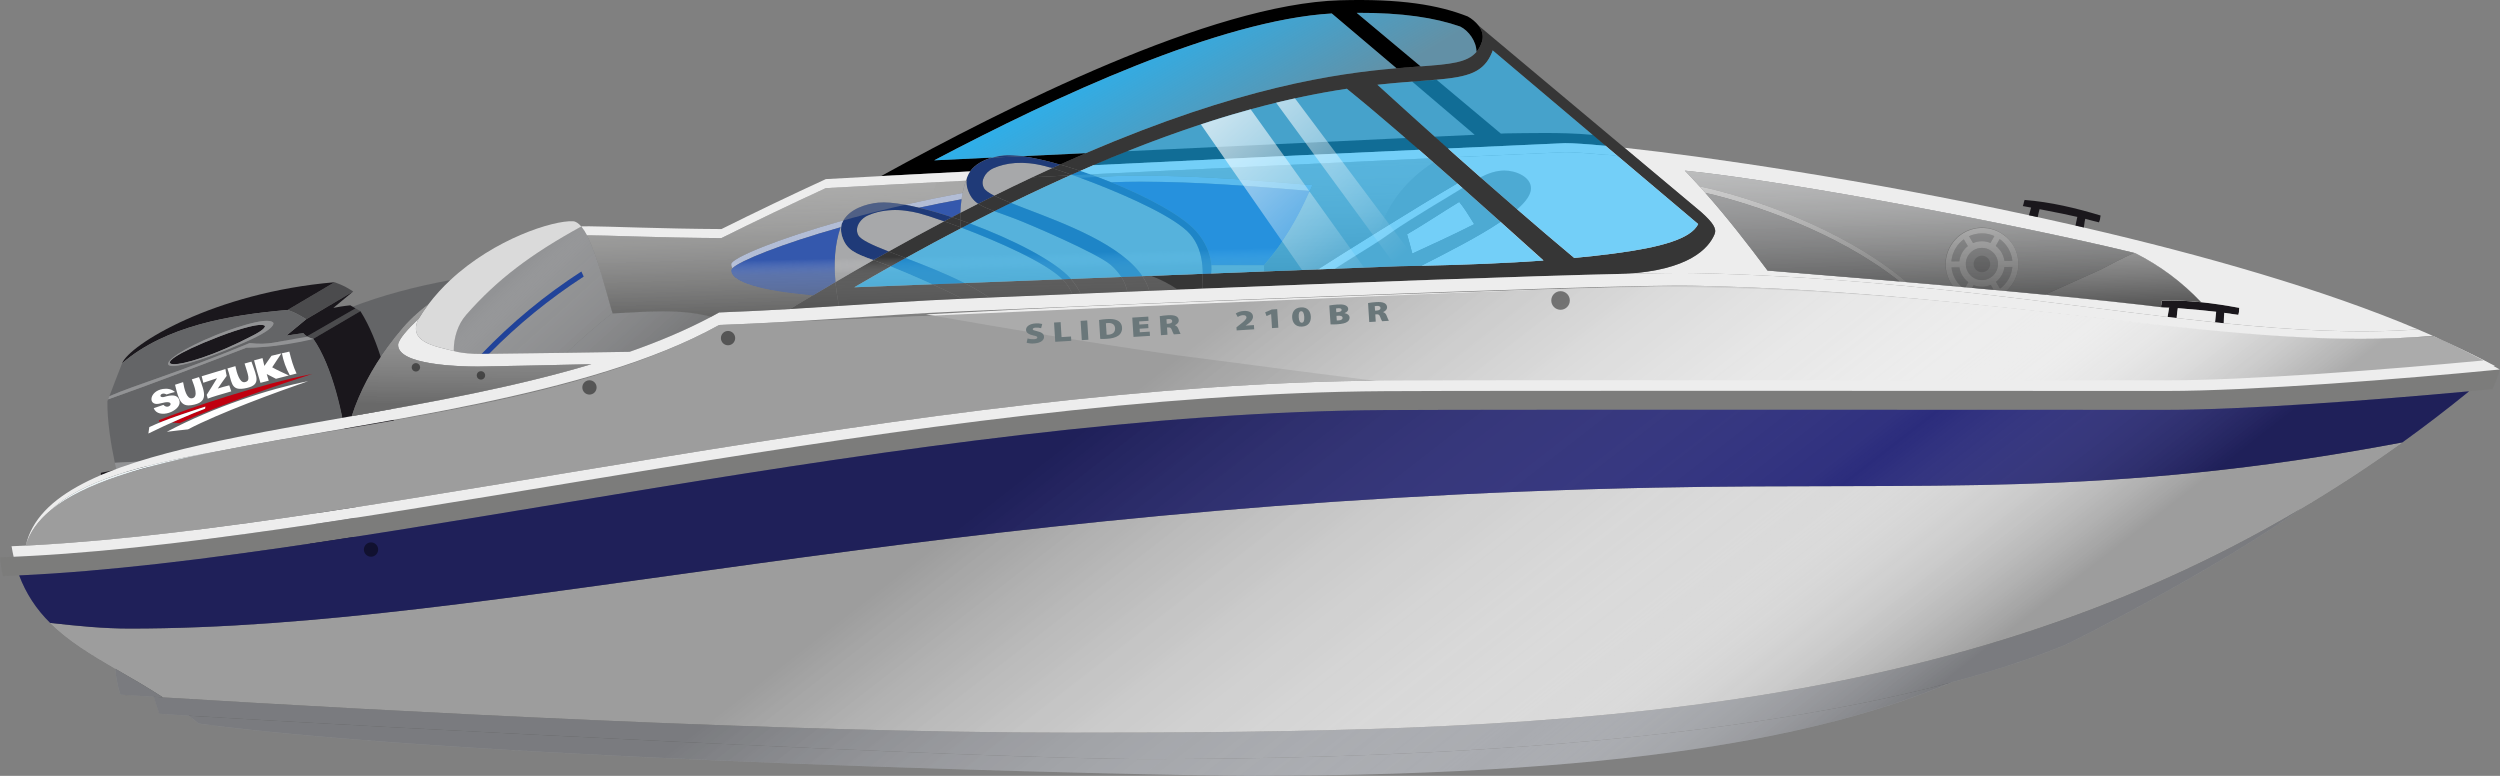 <svg width="290" height="90" viewBox="0 0 290 90" fill="none" xmlns="http://www.w3.org/2000/svg">
<rect x="0" y="0" width="290" height="90" fill="#808080" stroke="none"/>
<path d="M52.24 32.488C51.324 33.345 53.271 43.07 52.497 44.096L40.575 41.553C38.114 41.484 34.039 41.37 30.422 41.283C36.66 36.563 44.174 33.973 52.24 32.488Z" fill="#646567"/>
<path d="M41.238 35.77C40.522 36.184 36.444 38.541 35.617 39.018C35.637 39.029 35.691 39.06 35.711 39.068C35.773 39.102 35.862 39.139 35.926 39.167C36.06 39.219 36.202 39.267 36.333 39.303L41.804 36.093L41.238 35.77Z" fill="#4B4B4D"/>
<path d="M40.972 33.808C40.37 33.446 40.01 33.172 38.817 32.736C38.586 32.874 40.12 31.968 33.363 35.958C34.182 36.244 34.498 36.41 35.518 37.029L40.972 33.808Z" fill="#4B4B4D"/>
<path d="M45.699 48.843L45.851 50.594C45.802 50.008 45.753 49.426 45.699 48.843Z" fill="#1A171C"/>
<path d="M38.519 56.557C35.956 60.033 35.34 64.439 35.927 68.739L41.762 67.784L35.926 68.739C36.183 70.169 36.281 70.721 36.316 70.91V70.918V70.93L36.321 70.957V70.973V70.981V70.998L41.776 67.777C40.774 63.102 40.63 58.007 43.193 53.986C41.087 55.246 40.547 55.632 38.519 56.557ZM36.32 70.936V70.949V70.936Z" fill="#1A171C"/>
<path d="M41.804 36.094L36.341 39.3C38.41 42.194 39.91 48.481 40.245 52.063L45.7 48.843C45.33 44.881 43.952 39.469 41.808 36.097L41.804 36.094Z" fill="#1A171C"/>
<path d="M40.636 35.417C39.728 35.51 39.279 35.604 38.67 35.714L40.974 33.807L35.479 37.062L33.217 38.935L35.184 38.637C35.303 38.791 35.451 38.919 35.62 39.013L41.238 35.77L40.636 35.417Z" fill="#1A171C"/>
<path d="M35.933 39.164C35.349 38.925 36.057 39.234 36.34 39.3C36.211 39.264 36.069 39.216 35.934 39.164H35.933Z" fill="#1A171C"/>
<path d="M26.181 54.369C25.543 54.476 25.615 55.423 26.268 55.423C27.03 55.423 26.936 54.244 26.181 54.369Z" fill="#1A171C"/>
<path d="M25.287 39.089C15.052 43.069 20.352 43.627 29.381 38.895C29.704 38.729 30.769 38.169 30.737 37.811C30.212 37.226 26.021 38.799 25.287 39.089Z" fill="#1A171C"/>
<path d="M38.787 32.753L38.8 32.746L38.809 32.74C24.78 33.93 14.993 40.009 14.164 42.144C19.199 37.792 26.73 36.52 33.363 35.957L38.787 32.753Z" fill="#1A171C"/>
<path d="M11.826 56.062C11.928 56.55 12.064 57.03 12.235 57.498C14.104 57.124 15.864 56.828 17.656 56.502L17.847 56.468C18.408 56.037 19.186 55.398 18.8 54.907L11.826 56.062Z" fill="#1A171C"/>
<path d="M16.784 54.05C15.075 54.216 13.377 54.482 11.699 54.846C11.699 54.932 11.699 55.018 11.706 55.103C13.889 54.845 16.08 54.651 18.279 54.523C17.8 54.308 17.299 54.149 16.784 54.05Z" fill="#1A171C"/>
<path d="M45.699 48.843L40.244 52.063C39.884 48.211 38.561 42.469 36.354 39.322C34.112 39.86 31.29 40.313 28.574 40.334C23.986 42.109 17.209 44.686 12.546 46.325C12.517 46.398 12.489 46.471 12.461 46.54C12.423 48.757 12.863 51.536 13.323 53.686C21.593 53.247 31.963 52.66 40.243 52.06C40.339 53.171 40.333 53.105 40.545 55.562C41.385 55.065 45.952 52.368 46.002 52.34L45.699 48.843Z" fill="#646567"/>
<path d="M17.802 56.503C17.817 56.491 17.834 56.48 17.849 56.468L17.658 56.502C16.846 56.65 16.031 56.793 15.219 56.938C15.697 57.403 16.152 57.918 16.603 58.414C19.871 58.865 22.098 60.758 23.682 63.437C25.173 65.966 35.941 68.817 35.928 68.742C35.928 68.203 34.642 61.813 38.52 56.556C32.403 56.565 23.891 56.555 17.802 56.503Z" fill="#646567"/>
<path d="M28.958 39.797C31.265 40.054 31.867 39.662 35.683 39.05C35.487 38.951 35.316 38.81 35.181 38.637L33.214 38.935L35.52 37.028C34.472 36.393 34.152 36.233 33.365 35.957C26.72 36.525 19.196 37.796 14.164 42.144C13.651 43.406 13.184 44.688 12.691 45.959C15.776 44.605 20.586 43.285 28.958 39.797ZM25.072 38.864C26.109 38.444 31.105 36.541 31.725 37.468C31.774 38.233 29.068 39.408 28.362 39.718C16.906 44.7 17.365 41.987 25.072 38.864Z" fill="#646567"/>
<path d="M18.275 54.523C16.08 54.65 13.89 54.843 11.703 55.103C11.719 55.426 11.758 55.746 11.823 56.062L18.799 54.907C18.654 54.743 18.476 54.612 18.275 54.523Z" fill="#646567"/>
<path d="M19.943 49.005C21.599 48.266 23.096 47.659 23.788 47.406C23.798 47.325 23.806 47.243 23.82 47.162C22.105 47.734 20.384 48.269 18.708 48.944H18.477L18.441 48.74C21.979 47.306 30.033 44.605 36.245 43.366C33.213 44.342 25.784 46.836 20.824 49.092C20.532 49.056 20.237 49.028 19.943 49.005Z" fill="#C0000F"/>
<path d="M33.616 43.528C33.178 42.732 32.87 41.873 32.701 40.981C32.998 40.909 33.286 40.844 33.563 40.787C33.793 41.722 34.006 42.484 34.401 43.328L33.616 43.528ZM31.174 44.16C31.098 43.903 31.017 43.645 30.939 43.388C31.295 43.578 31.649 43.766 32.011 43.941C32.536 43.805 33.042 43.674 33.513 43.555C32.867 43.242 32.203 42.968 31.574 42.608C31.938 42.069 32.275 41.524 32.644 40.992C32.274 41.078 31.889 41.171 31.49 41.272C31.208 41.657 30.951 42.06 30.667 42.448C30.585 42.145 30.512 41.843 30.451 41.539C30.128 41.622 29.805 41.709 29.473 41.801C29.695 42.676 29.944 43.548 30.214 44.41C30.533 44.326 30.854 44.242 31.172 44.159L31.174 44.16ZM28.289 45.072C30.369 44.731 29.823 43.82 29.169 41.947C28.907 42.019 28.642 42.092 28.372 42.168C28.76 43.473 29.134 44.207 28.381 44.331C27.801 44.425 27.468 43.268 27.304 42.473C27 42.56 26.692 42.65 26.38 42.742C26.917 44.195 26.704 45.33 28.287 45.071L28.289 45.072ZM19.356 50.089C20.307 49.968 21.188 49.874 21.81 49.807C25.366 47.934 32.185 45.441 35.748 44.214C31.313 45.087 24.821 47.191 19.354 50.088L19.356 50.089ZM25.174 43.879C24.786 44.511 24.387 45.172 23.977 45.803L24.103 46.244C24.58 46.055 25.584 45.751 26.826 45.399C26.746 45.17 26.667 44.936 26.594 44.7C26.148 44.808 25.704 44.925 25.266 45.069C25.524 44.674 25.853 44.199 26.294 43.606C26.227 43.308 26.186 43.068 26.149 42.811C25.267 43.071 24.349 43.35 23.396 43.646C23.454 43.898 23.517 44.15 23.583 44.401C24.109 44.221 24.638 44.047 25.17 43.878L25.174 43.879ZM22.239 46.995C24.178 46.678 23.818 45.628 23.086 43.742L22.25 44.006C22.528 44.76 23.077 46.069 22.281 46.2C21.645 46.308 21.379 45.122 21.239 44.327L20.304 44.629C20.745 46.498 21.039 47.191 22.235 46.994L22.239 46.995ZM23.788 47.407C23.798 47.326 23.807 47.244 23.821 47.163C21.683 47.876 19.415 48.564 17.32 49.543C17.28 49.792 17.248 50.042 17.212 50.291C19.479 49.16 22.456 47.892 23.788 47.407ZM18.401 46.84C18.663 46.797 18.935 46.709 19.132 46.677C20.377 46.469 19.577 47.647 18.961 46.963C18.733 47.039 18.118 47.25 17.83 47.346C18.346 48.704 21.016 47.692 20.831 46.561C20.646 45.429 19.199 46.022 18.999 46.056C18.29 46.173 18.647 45.379 19.314 45.759C19.637 45.644 19.96 45.557 20.297 45.47C19.935 45.132 19.393 45.039 18.89 45.121C17.309 45.377 17.147 47.052 18.396 46.839L18.401 46.84Z" fill="white"/>
<path d="M40.244 52.064C31.953 52.664 21.576 53.249 13.324 53.69C13.382 53.962 13.443 54.229 13.504 54.496C14.519 54.315 15.673 54.153 16.784 54.05C19.55 54.634 19.287 55.367 17.849 56.468C17.834 56.48 17.818 56.491 17.803 56.503C23.897 56.555 32.415 56.561 38.52 56.557C39.202 56.246 39.877 55.911 40.547 55.566C40.325 53.009 40.316 52.901 40.244 52.064ZM26.267 55.424C25.614 55.424 25.542 54.472 26.181 54.369C26.935 54.244 27.03 55.424 26.267 55.424Z" fill="#929395"/>
<path d="M28.362 39.718C29.061 39.414 31.774 38.236 31.724 37.468C31.107 36.541 26.109 38.444 25.071 38.864C17.178 42.064 17.157 44.59 28.362 39.718ZM25.494 39.009C27.964 38.061 30.367 37.398 30.739 37.811C30.771 38.169 29.702 38.729 29.383 38.895C20.309 43.65 14.96 43.014 25.494 39.009Z" fill="#929395"/>
<path d="M28.574 40.334C31.295 40.313 34.112 39.858 36.354 39.322C36.35 39.314 36.346 39.306 36.34 39.3C36.122 39.251 35.911 39.172 35.714 39.065L35.686 39.051C31.888 39.66 31.269 40.055 28.961 39.798C20.579 43.286 15.778 44.605 12.69 45.961C12.641 46.082 12.595 46.204 12.546 46.325C17.208 44.686 23.986 42.109 28.574 40.334Z" fill="#929395"/>
<path d="M289.974 42.861C289.791 43.655 289.475 44.395 289.143 45.134C288.265 45.219 287.353 45.304 286.415 45.392C275.26 46.422 260.213 47.546 251.308 47.546C238.117 47.546 173.417 47.495 160.652 47.571C106.053 47.894 42.377 64.909 2.226 66.749C1.585 66.779 0.951 66.805 0.323 66.826C0.17 66.106 0.062 65.378 0 64.645C0.521 64.629 1.048 64.608 1.579 64.587C2.298 64.557 3.024 64.521 3.758 64.479C43.983 62.288 106.741 45.699 160.651 45.377C173.416 45.301 238.117 45.353 251.307 45.353C261.201 45.352 278.68 43.967 289.974 42.861Z" fill="#7C7C7B"/>
<path d="M21.91 83.025C20.51 82.939 19.354 82.865 18.491 82.804C18.256 82.149 18.035 81.491 17.839 80.829L18.896 80.895C44.328 82.453 91.101 84.989 124.086 84.989C178.34 84.989 225.233 83.731 267.047 58.931C256.506 66.4 240.127 74.59 239.556 74.822C235.541 76.455 231.113 77.889 226.392 79.148C197.288 86.916 156.989 88.054 133.138 88.054C113.426 88.055 41.941 84.26 21.91 83.025Z" fill="#A9ABB0"/>
<path d="M255.319 35.054C253.813 34.892 252.298 34.83 250.783 34.868C250.676 35.299 250.765 35.161 250.655 35.597L251.625 35.668C251.625 35.684 251.615 35.71 251.609 35.742C251.574 35.928 251.501 36.355 251.435 36.771L252.486 36.895C252.536 36.384 252.586 35.853 252.623 35.745C254.756 35.916 256.126 36.054 257.071 36.166C257.05 36.252 256.998 36.836 256.944 37.392C257.279 37.428 257.614 37.462 257.947 37.499C257.967 36.941 257.983 36.37 258.009 36.291C258.763 36.398 259.139 36.471 259.632 36.523C259.771 36.061 259.691 36.181 259.74 35.715C258.277 35.438 256.804 35.207 255.319 35.054Z" fill="#1A171C"/>
<path d="M255.319 35.054C253.813 34.892 252.298 34.83 250.784 34.867C250.676 35.304 250.765 35.161 250.655 35.597L251.625 35.668C251.625 35.684 251.615 35.71 251.609 35.742C247.664 35.248 242.603 34.713 237.197 34.186C240.315 32.779 243.544 31.33 243.548 31.33C243.556 31.329 243.565 31.329 243.573 31.33C244.851 30.646 246.187 29.95 247.56 29.334L247.659 29.357C250.527 30.793 253.119 32.721 255.319 35.054Z" fill="#FAFAFA"/>
<path d="M241.724 26.39L240.755 26.167C239.294 25.832 237.835 25.506 236.377 25.188L235.356 24.967C216.474 20.89 198.363 18.215 188.433 17.14L197.383 24.64C198.697 25.832 199.16 26.517 198.892 27.163C198.204 28.835 195.885 31.339 188.577 31.762C192.148 31.682 194.898 31.649 196.476 31.682C203.442 31.825 210.043 32.22 216.315 32.746C229.317 33.842 240.911 35.52 251.438 36.771C251.507 36.355 251.577 35.928 251.612 35.742C247.667 35.248 242.606 34.713 237.2 34.187C235.733 34.044 234.242 33.903 232.74 33.762L231.262 33.625C230.428 33.548 229.595 33.471 228.762 33.397L227.989 33.327L227.551 33.292L226.541 33.202C224.728 33.039 222.931 32.879 221.178 32.73L220.35 32.658L216.356 32.317C211.881 31.94 207.925 31.619 205.043 31.391C202.749 28.318 200.371 25.249 197.831 22.381C197.607 22.127 197.382 21.876 197.155 21.627C196.589 21 196.018 20.389 195.444 19.794C208.408 21.126 235.248 26.326 247.569 29.336L247.669 29.36C250.534 30.795 253.125 32.722 255.324 35.054C256.808 35.207 258.281 35.438 259.751 35.711C259.699 36.177 259.78 36.057 259.643 36.519C259.15 36.466 258.769 36.391 258.019 36.286C257.993 36.366 257.977 36.933 257.958 37.495C266.047 38.317 273.496 38.728 280.476 38.205C269.543 33.577 255.65 29.613 241.724 26.39Z" fill="#EDEDED"/>
<path d="M252.49 36.895C253.999 37.07 255.485 37.236 256.949 37.391C257.002 36.835 257.056 36.251 257.076 36.165C256.131 36.057 254.76 35.915 252.627 35.744C252.59 35.853 252.541 36.384 252.49 36.895Z" fill="#EDEDED"/>
<path d="M247.565 29.336C246.191 29.952 244.855 30.648 243.579 31.332C243.57 31.331 243.561 31.331 243.553 31.332C243.553 31.332 240.321 32.782 237.202 34.189C235.735 34.047 234.244 33.905 232.742 33.764C233.336 33.227 233.765 32.533 233.979 31.761C234.194 30.99 234.186 30.174 233.955 29.407C233.724 28.641 233.281 27.955 232.677 27.43C232.072 26.906 231.331 26.563 230.54 26.442C229.748 26.322 228.939 26.428 228.205 26.749C227.472 27.07 226.845 27.593 226.396 28.256C225.948 28.919 225.697 29.696 225.672 30.496C225.647 31.296 225.85 32.087 226.257 32.776C226.343 32.922 226.438 33.063 226.541 33.197C224.728 33.035 222.931 32.874 221.178 32.726C213.603 26.298 202.402 22.706 197.152 21.621C196.588 20.998 196.018 20.389 195.444 19.794C208.404 21.126 235.244 26.326 247.565 29.336Z" fill="#C6C7C8"/>
<path d="M234.854 23.193C234.704 23.615 234.803 23.483 234.648 23.904L235.609 24.08C235.576 24.17 235.469 24.553 235.355 24.967L236.376 25.188C236.431 24.877 236.503 24.568 236.592 24.265C238.694 24.664 240.039 24.949 240.969 25.163C240.941 25.239 240.852 25.689 240.754 26.167L241.723 26.39C241.793 25.906 241.856 25.454 241.888 25.384C242.622 25.569 242.991 25.686 243.477 25.791C243.665 25.346 243.571 25.456 243.672 25C240.803 24.134 237.894 23.435 234.854 23.193Z" fill="#1A171C"/>
<path d="M230.731 30.133C230.828 30.297 230.874 30.487 230.864 30.677C230.853 30.868 230.786 31.051 230.671 31.203C230.557 31.355 230.399 31.47 230.219 31.533C230.039 31.596 229.845 31.605 229.66 31.557C229.476 31.509 229.309 31.408 229.182 31.266C229.055 31.124 228.973 30.947 228.946 30.758C228.919 30.569 228.949 30.377 229.032 30.205C229.115 30.033 229.246 29.89 229.411 29.793C229.52 29.728 229.64 29.686 229.766 29.668C229.891 29.65 230.019 29.657 230.142 29.689C230.264 29.721 230.38 29.776 230.481 29.852C230.582 29.929 230.667 30.024 230.731 30.133Z" fill="#7B7C7E"/>
<path d="M232.518 30.97L233.437 30.961C233.389 31.459 233.236 31.942 232.989 32.377C232.742 32.813 232.405 33.191 232.002 33.487L231.535 32.696C232.075 32.271 232.427 31.652 232.518 30.97ZM232.96 28.816C232.707 28.387 232.367 28.016 231.962 27.727L231.51 28.527C232.06 28.951 232.421 29.573 232.517 30.26L233.435 30.252C233.381 29.745 233.219 29.256 232.96 28.818V28.816ZM228.952 29.014C228.633 29.201 228.378 29.479 228.218 29.812C228.058 30.145 228 30.518 228.052 30.883C228.104 31.249 228.263 31.591 228.509 31.866C228.755 32.142 229.077 32.338 229.435 32.43C229.793 32.522 230.17 32.506 230.518 32.384C230.867 32.262 231.171 32.039 231.393 31.744C231.615 31.448 231.744 31.094 231.765 30.725C231.785 30.357 231.696 29.99 231.508 29.672C231.383 29.461 231.218 29.277 231.022 29.13C230.826 28.982 230.603 28.875 230.366 28.814C230.128 28.753 229.881 28.74 229.639 28.774C229.396 28.809 229.162 28.891 228.952 29.016V29.014ZM229.071 31.11C228.974 30.946 228.928 30.757 228.939 30.566C228.949 30.376 229.016 30.193 229.131 30.04C229.245 29.888 229.403 29.773 229.583 29.71C229.763 29.647 229.958 29.639 230.142 29.686C230.327 29.734 230.493 29.835 230.621 29.978C230.748 30.12 230.83 30.297 230.856 30.485C230.883 30.674 230.853 30.867 230.77 31.039C230.687 31.211 230.555 31.354 230.391 31.451C230.171 31.581 229.909 31.618 229.661 31.555C229.414 31.491 229.201 31.332 229.071 31.113V31.11ZM228.413 27.4L228.879 28.191C229.199 28.055 229.542 27.985 229.889 27.983C230.236 27.98 230.579 28.047 230.901 28.178L231.352 27.379C230.889 27.172 230.387 27.067 229.88 27.071C229.373 27.074 228.873 27.187 228.413 27.4ZM228.944 33.082L228.767 33.397C229.601 33.469 230.434 33.545 231.267 33.625L230.931 33.056C230.296 33.324 229.581 33.333 228.94 33.082H228.944ZM227.632 31.965C227.46 31.674 227.346 31.354 227.296 31.02L226.375 31.029C226.476 31.902 226.895 32.707 227.551 33.292L227.992 33.332L228.322 32.744C228.041 32.533 227.805 32.268 227.627 31.965H227.632ZM226.894 28.739C226.595 29.218 226.414 29.761 226.366 30.323L227.284 30.313C227.324 29.969 227.432 29.636 227.602 29.333C227.771 29.03 227.998 28.764 228.271 28.549L227.804 27.76C227.439 28.025 227.129 28.357 226.889 28.739H226.894Z" fill="#A7A8AA"/>
<path d="M233.546 28.471C232.967 27.522 232.037 26.839 230.959 26.569C229.88 26.3 228.739 26.466 227.781 27.031C226.824 27.596 226.128 28.516 225.843 29.59C225.558 30.665 225.707 31.808 226.258 32.774C226.344 32.92 226.439 33.061 226.543 33.195L227.552 33.286C226.895 32.702 226.475 31.896 226.374 31.023L227.294 31.015C227.398 31.7 227.768 32.318 228.324 32.733L227.993 33.321L228.765 33.391L228.942 33.077C229.582 33.327 230.295 33.318 230.929 33.051L231.265 33.62L232.743 33.757C233.464 33.102 233.938 32.219 234.084 31.256C234.23 30.294 234.04 29.31 233.546 28.471ZM231.962 27.73C232.372 28.022 232.715 28.398 232.969 28.834C233.223 29.269 233.382 29.753 233.435 30.254L232.517 30.262C232.421 29.575 232.06 28.953 231.511 28.529L231.962 27.73ZM231.348 27.379L230.897 28.178C230.575 28.047 230.231 27.98 229.885 27.983C229.538 27.985 229.195 28.055 228.875 28.191L228.409 27.4C228.869 27.186 229.369 27.074 229.876 27.071C230.383 27.067 230.885 27.172 231.348 27.379ZM227.28 30.313L226.362 30.323C226.41 29.761 226.591 29.218 226.89 28.739C227.128 28.357 227.437 28.025 227.8 27.76L228.267 28.549C227.994 28.764 227.767 29.03 227.597 29.333C227.428 29.636 227.32 29.969 227.28 30.313ZM230.85 32.231C230.532 32.419 230.166 32.508 229.797 32.488C229.428 32.467 229.074 32.338 228.779 32.116C228.483 31.894 228.261 31.589 228.138 31.241C228.016 30.892 228 30.515 228.092 30.158C228.184 29.8 228.381 29.478 228.656 29.232C228.931 28.985 229.273 28.826 229.639 28.774C230.005 28.723 230.377 28.781 230.71 28.941C231.043 29.101 231.321 29.356 231.508 29.674C231.76 30.101 231.832 30.609 231.708 31.089C231.585 31.568 231.276 31.979 230.85 32.231ZM232.002 33.487L231.535 32.696C232.074 32.271 232.427 31.653 232.518 30.973L233.437 30.963C233.389 31.461 233.236 31.943 232.989 32.378C232.742 32.813 232.405 33.191 232.002 33.487Z" fill="#EDEDED"/>
<path d="M221.177 32.724L220.348 32.652C213.13 26.907 203.11 23.567 197.83 22.375C197.606 22.12 197.381 21.869 197.154 21.62C202.401 22.703 213.602 26.296 221.177 32.724Z" fill="#EDEDED"/>
<path d="M220.348 32.652L216.354 32.312C211.88 31.935 207.923 31.614 205.041 31.385C202.747 28.313 200.37 25.244 197.83 22.376C203.108 23.568 213.126 26.908 220.348 32.652Z" fill="#A7A8AA"/>
<path d="M226.392 79.149C213.531 84.463 192.619 90 144.775 90C135.247 90 55.242 88.258 23.055 83.944C22.676 83.627 22.294 83.321 21.911 83.025C41.941 84.26 113.427 88.055 133.138 88.055C156.989 88.055 197.289 86.916 226.392 79.149Z" fill="#A9ABB0"/>
<path d="M182.612 29.921C189.236 29.283 193.782 28.52 195.88 27.143C196.404 26.801 196.774 26.419 196.987 25.993L187.679 18.128L186.245 16.916L184.744 15.646L173.148 5.842C173.137 5.901 173.12 5.958 173.098 6.014C172.134 8.449 170.267 8.923 166.643 9.246C165.8 9.321 164.862 9.387 163.818 9.462C162.618 9.555 161.278 9.665 159.781 9.829C161.572 11.465 163.858 13.539 166.432 15.845C166.932 16.293 167.445 16.75 167.965 17.215L169.085 18.212C169.771 18.82 170.469 19.438 171.178 20.065L171.738 20.559C173.127 21.782 174.554 23.028 175.991 24.273C178.198 26.191 180.433 28.1 182.612 29.921ZM188.43 17.14L197.383 24.64C198.697 25.832 199.16 26.517 198.892 27.163C198.204 28.835 195.885 31.339 188.577 31.762C176.941 32.023 156.578 32.794 139.476 33.486L139.458 33.033C139.496 32.602 139.516 32.181 139.515 31.762L140.485 31.726L146.619 31.489L152.886 31.245L154.861 31.169L162.391 30.878C163.228 30.864 164.054 30.848 164.869 30.829C170.126 30.714 174.889 30.519 179.047 30.218C177.496 28.818 175.814 27.302 174.058 25.736C172.619 24.444 171.134 23.126 169.648 21.809L169.046 21.277C168.118 20.457 167.192 19.641 166.277 18.839C166.097 18.681 165.918 18.524 165.738 18.369C165.357 18.035 164.978 17.704 164.602 17.377C164.071 16.914 163.546 16.459 163.029 16.013C160.494 13.823 158.15 11.842 156.235 10.296C150.094 11.217 141.854 13.122 130.777 17.539C129.503 18.047 128.19 18.589 126.839 19.165C126.336 19.381 125.828 19.601 125.316 19.825C124.513 19.554 123.721 19.307 122.956 19.088C123.977 18.629 124.977 18.189 125.957 17.768C143.858 10.069 155.083 8.512 161.991 7.917C163.019 7.829 163.951 7.762 164.792 7.701C168.228 7.449 170.213 7.271 171.269 6.021C171.557 5.668 171.774 5.263 171.908 4.827C172.069 4.331 172.039 3.654 171.507 2.962L188.43 17.14Z" fill="#363636"/>
<path d="M184.744 15.646L186.245 16.916C184.09 16.71 182.488 16.605 181.551 16.605C181.551 16.605 176.193 16.843 167.966 17.221C167.445 16.756 166.932 16.299 166.432 15.851L171.065 15.636C169.018 13.89 166.432 11.686 163.822 9.474C164.866 9.394 165.803 9.328 166.647 9.258L174.099 15.498L174.603 15.474C176.03 15.454 177.475 15.429 178.924 15.429C180.864 15.419 182.816 15.466 184.744 15.646Z" fill="black"/>
<path d="M177.59 21.848C177.59 22.583 176.984 23.409 175.991 24.28C174.554 23.034 173.127 21.789 171.738 20.566C172.625 20.112 173.553 19.782 174.509 19.782C175.868 19.782 177.59 20.532 177.59 21.848Z" fill="#929395"/>
<path d="M196.987 25.993C196.772 26.424 196.404 26.801 195.881 27.144C193.783 28.517 189.236 29.283 182.612 29.921C180.434 28.1 178.195 26.191 175.991 24.28C176.985 23.409 177.59 22.583 177.59 21.848C177.59 20.532 175.866 19.783 174.51 19.783C173.553 19.783 172.625 20.112 171.739 20.566L171.179 20.071C170.47 19.445 169.772 18.827 169.085 18.218C176.676 17.87 181.549 17.653 181.551 17.653C182.477 17.653 184.056 17.755 186.174 17.956H186.19C186.691 17.96 187.19 18.017 187.679 18.126L196.987 25.993ZM164.869 30.828C170.126 30.713 174.889 30.518 179.047 30.218C177.497 28.817 175.815 27.301 174.058 25.735C171.48 27.466 167.916 29.269 164.869 30.828Z" fill="#EDEDED"/>
<path d="M171.509 2.961C172.041 3.652 172.071 4.33 171.91 4.826C171.776 5.261 171.559 5.667 171.271 6.019C171.271 4.801 170.367 3.559 169.379 3.075C166.444 2.062 162.753 1.468 157.376 1.489L164.794 7.7C163.951 7.762 163.019 7.828 161.993 7.916C159.114 5.471 156.369 3.147 154.482 1.559C141.503 2.331 122.433 11.181 108.369 18.593L115.089 18.27C114.086 18.553 113.103 19.064 112.534 19.873C109.113 20.05 105.45 20.241 102.228 20.412C116.671 12.471 140.482 0.465 155.435 0.033C162.476 -0.17 166.855 0.572 170.255 1.909C170.736 2.176 171.162 2.533 171.509 2.961Z" fill="black"/>
<path d="M170.01 24.425C170.353 24.945 170.684 25.473 171.009 26.005C168.208 27.429 165.892 28.449 163.828 29.411C163.632 28.664 163.435 27.914 163.218 27.172C165.265 25.986 167.24 24.648 169.267 23.418C169.528 23.743 169.78 24.075 170.01 24.425Z" fill="#EDEDED"/>
<path d="M169.648 21.808C171.134 23.125 172.619 24.447 174.058 25.735C171.48 27.466 167.917 29.269 164.869 30.828C164.055 30.846 163.229 30.862 162.391 30.877L154.861 31.168C155.643 30.678 156.413 30.169 157.198 29.689C163.231 26.001 158.677 28.418 168.99 22.216C169.206 22.087 169.425 21.949 169.648 21.808ZM171.009 26.01C170.686 25.479 170.353 24.951 170.011 24.43C169.78 24.08 169.528 23.748 169.267 23.423C167.24 24.654 165.271 25.988 163.218 27.177C163.434 27.919 163.632 28.669 163.828 29.417C165.893 28.449 168.208 27.429 171.009 26.005V26.01Z" fill="#929395"/>
<path d="M169.047 21.276L169.649 21.808C169.426 21.949 169.206 22.087 168.992 22.216C158.679 28.418 163.23 26.001 157.2 29.689C156.415 30.169 155.645 30.678 154.863 31.167L152.886 31.245C154.038 30.498 156.872 28.712 160.017 26.76C163.162 24.807 166.64 22.681 169.047 21.276Z" fill="#EDEDED"/>
<path d="M166.277 18.838C167.192 19.64 168.118 20.454 169.046 21.276C166.64 22.677 163.172 24.803 160.018 26.759C161.065 23.409 163.368 20.703 166.277 18.838Z" fill="#929395"/>
<path d="M163.03 16.012C163.547 16.457 164.071 16.912 164.603 17.375C154.17 17.856 140.265 18.506 126.84 19.164C128.191 18.589 129.504 18.047 130.778 17.538L163.03 16.012Z" fill="black"/>
<path d="M152.245 21.474C152.147 21.702 152.048 21.929 151.949 22.153C145.442 21.607 138.871 21.075 132.327 21.075C131.185 21.075 130.037 21.097 128.885 21.14C128.348 20.924 127.807 20.714 127.263 20.51C128.955 20.42 130.647 20.372 132.327 20.372C138.97 20.376 145.641 20.918 152.245 21.474Z" fill="#B2BDD6"/>
<path d="M151.948 22.153C150.52 25.385 148.868 28.209 146.623 30.782H140.514C140.42 29.354 139.739 27.951 138.78 26.861C137.173 25.029 133.164 22.875 128.885 21.144C130.035 21.103 131.182 21.081 132.327 21.08C138.871 21.08 145.442 21.606 151.948 22.153Z" fill="#3458AD"/>
<path d="M139.518 31.76C139.518 32.179 139.499 32.604 139.461 33.031L139.479 33.484L133.321 33.736C133.143 33.129 132.87 32.554 132.512 32.033L139.518 31.76Z" fill="#363636"/>
<path d="M133.321 33.735L130.767 33.843C130.65 33.231 130.414 32.649 130.072 32.128L132.512 32.034C132.869 32.555 133.142 33.129 133.321 33.735Z" fill="#363636"/>
<path d="M130.768 33.841L125.352 34.066C125.056 33.446 124.675 32.869 124.221 32.353L130.073 32.126C130.414 32.646 130.65 33.229 130.768 33.841Z" fill="#363636"/>
<path d="M118.923 18.101L125.958 17.769C124.978 18.189 123.977 18.629 122.957 19.089C121.341 18.624 119.833 18.284 118.578 18.119L118.923 18.101Z" fill="black"/>
<path d="M125.352 34.066L124.382 34.107C124.162 33.573 123.856 33.079 123.477 32.643C123.405 32.56 123.324 32.476 123.239 32.391L124.215 32.353C124.672 32.869 125.054 33.445 125.352 34.066Z" fill="#363636"/>
<path d="M125.317 19.825C124.983 19.968 124.646 20.116 124.307 20.27C123.411 19.946 122.632 19.689 122.036 19.505L122.287 19.394L122.956 19.091C123.722 19.306 124.514 19.553 125.317 19.825Z" fill="#363636"/>
<path d="M124.307 20.268L124.154 20.337C122.944 20.398 121.439 20.475 119.751 20.561C120.525 20.198 121.286 19.845 122.036 19.503C122.632 19.688 123.411 19.95 124.307 20.268Z" fill="#363636"/>
<path d="M112.451 32.807L123.245 32.39C123.33 32.475 123.411 32.559 123.483 32.642C123.862 33.078 124.167 33.573 124.388 34.107C120.536 34.268 117.241 34.408 114.761 34.516C113.831 33.893 112.862 33.33 111.86 32.83L112.451 32.807Z" fill="#363636"/>
<path d="M121.123 21.718C119.873 22.299 118.593 22.909 117.283 23.549C116.52 23.245 115.855 22.962 115.333 22.696C116.841 21.947 118.313 21.235 119.75 20.561C121.438 20.475 122.943 20.398 124.153 20.337C123.799 20.495 123.442 20.655 123.081 20.818C122.437 21.11 121.784 21.41 121.123 21.718Z" fill="#363636"/>
<path d="M121.749 19.415L122.287 19.389L122.035 19.503L121.749 19.415Z" fill="#1F3A78"/>
<path d="M118.578 18.116L115.087 18.281C115.533 18.154 115.99 18.068 116.452 18.024C117.162 17.976 117.875 18.007 118.578 18.116Z" fill="#1F3A78"/>
<path d="M139.518 31.76L132.515 32.032C132.208 31.584 131.861 31.166 131.477 30.782C128.097 27.366 121.312 25.157 117.285 23.549C118.596 22.909 119.876 22.299 121.125 21.718C121.787 21.409 122.44 21.109 123.085 20.818L124.157 20.336L124.31 20.268C124.633 20.384 124.972 20.505 125.322 20.635C125.829 20.823 126.363 21.024 126.912 21.238C131.179 22.897 136.393 25.262 138.055 27.164C138.928 28.164 139.348 29.42 139.475 30.784C139.502 31.103 139.517 31.43 139.518 31.76ZM122.036 19.501L121.749 19.413C121.534 19.35 121.358 19.305 121.21 19.262C118.639 18.603 116.652 18.872 115.203 19.524C115.059 19.59 114.922 19.671 114.796 19.765C114.422 20.031 114.148 20.415 114.019 20.855C113.932 21.173 113.971 21.511 114.126 21.8L114.139 21.825C114.297 22.095 114.716 22.382 115.325 22.694C116.833 21.944 118.305 21.233 119.742 20.559C120.521 20.198 121.286 19.845 122.036 19.501Z" fill="#A7A8AA"/>
<path d="M117.282 23.549C116.649 23.859 116.008 24.176 115.359 24.499C114.561 24.204 113.948 23.949 113.473 23.629C114.1 23.311 114.72 23 115.332 22.696C115.855 22.962 116.52 23.245 117.282 23.549Z" fill="#363636"/>
<path d="M113.473 23.629C113.948 23.952 114.561 24.204 115.359 24.5C114.431 24.963 113.489 25.441 112.533 25.935C112.152 25.791 111.771 25.654 111.391 25.524C111.387 25.245 111.39 24.967 111.401 24.69C112.099 24.328 112.79 23.974 113.473 23.629Z" fill="#363636"/>
<path d="M130.073 32.125L124.226 32.353L124.218 32.342C122.386 30.262 117.446 27.752 112.539 25.934C113.495 25.441 114.437 24.963 115.365 24.499C116.023 24.744 116.808 25.014 117.745 25.37C119.376 25.988 127.182 29.329 128.802 30.691C128.839 30.72 128.873 30.751 128.91 30.782C129.358 31.173 129.75 31.625 130.073 32.125ZM112.716 22.905C112.575 22.704 112.458 22.487 112.368 22.258C112.326 22.151 112.285 22.043 112.249 21.921C112.149 21.608 112.11 21.279 112.131 20.951H112.043C111.889 21.419 111.763 21.895 111.665 22.378C111.617 22.619 111.576 22.862 111.54 23.105C111.465 23.628 111.419 24.154 111.401 24.681C112.099 24.322 112.79 23.969 113.473 23.62C113.178 23.431 112.922 23.188 112.716 22.905Z" fill="#A7A8AA"/>
<path d="M111.86 32.83C112.862 33.33 113.831 33.893 114.761 34.516L111.655 34.651C110.59 34.112 109.347 33.523 108.137 32.974L111.86 32.83Z" fill="#363636"/>
<path d="M165.739 18.368C165.918 18.523 166.097 18.68 166.278 18.838C163.369 20.703 161.066 23.409 160.019 26.759C156.872 28.711 154.038 30.497 152.886 31.245L146.623 31.488L146.628 31.482L146.623 30.783C148.868 28.21 150.52 25.382 151.948 22.154C152.047 21.93 152.146 21.704 152.245 21.475C145.641 20.919 138.97 20.377 132.326 20.377C130.647 20.377 128.955 20.426 127.262 20.515C127 20.416 126.736 20.32 126.473 20.225C138.735 19.63 155.669 18.833 165.739 18.368ZM140.514 30.782C140.536 31.096 140.527 31.411 140.488 31.724L146.623 31.487L146.628 31.481L146.623 30.782H140.514ZM95.795 21.824C91.727 23.692 87.69 25.624 83.684 27.621C77.074 27.591 70.109 27.298 68.331 27.298H68.083C69.361 29.729 70.405 34.243 71.052 36.325L71.062 36.36C73.228 36.246 75.125 36.117 76.906 36.117C78.845 36.117 80.637 36.268 82.491 36.751C82.805 36.584 83.115 36.415 83.424 36.243C86.293 36.136 89.02 36 91.688 35.844C92.572 35.305 93.446 34.777 94.311 34.259C90.079 33.899 84.816 33.062 84.816 31.35C84.832 31.256 84.882 31.172 84.957 31.114C84.866 30.974 84.818 30.811 84.816 30.645C84.816 29.963 90.021 27.758 97.836 25.564C98.609 24.244 100.438 23.645 101.882 23.507C102.668 23.432 103.734 23.526 104.979 23.753C107.115 23.267 109.354 22.806 111.659 22.389C111.757 21.906 111.884 21.43 112.038 20.962C105.569 21.296 98.815 21.656 95.795 21.824Z" fill="#A8A8A7"/>
<path d="M112.533 25.935C112.219 26.097 111.901 26.262 111.582 26.428L111.419 26.366C111.403 26.084 111.393 25.803 111.391 25.524C111.77 25.657 112.151 25.794 112.533 25.935Z" fill="#363636"/>
<path d="M111.655 34.651L111.515 34.657C106.494 34.873 101.904 35.188 97.31 35.488C97.142 34.563 97.001 33.637 96.916 32.712C98.411 31.833 99.876 30.986 101.313 30.171C101.852 30.366 102.47 30.585 103.172 30.851L103.319 30.908C101.941 31.684 100.535 32.489 99.103 33.323L108.137 32.974C109.347 33.523 110.591 34.108 111.655 34.651Z" fill="#363636"/>
<path d="M111.582 26.428L111.426 26.509C111.426 26.461 111.426 26.413 111.419 26.366L111.582 26.428Z" fill="#363636"/>
<path d="M111.665 22.387C111.617 22.628 111.576 22.87 111.54 23.114C109.852 23.42 108.2 23.75 106.602 24.094C106.035 23.96 105.492 23.843 104.986 23.751C107.116 23.265 109.358 22.804 111.665 22.387Z" fill="#B2BDD6"/>
<path d="M111.419 26.366C111.419 26.413 111.419 26.461 111.427 26.509C109.373 27.58 107.251 28.722 105.059 29.936C104.358 29.668 103.691 29.415 103.08 29.174C105.295 27.935 107.442 26.768 109.521 25.672C110.106 25.878 110.745 26.111 111.419 26.366Z" fill="#363636"/>
<path d="M111.54 23.114C111.465 23.637 111.419 24.163 111.401 24.69C111.078 24.856 110.755 25.025 110.431 25.197C109.096 24.757 107.799 24.382 106.606 24.095C108.201 23.75 109.852 23.42 111.54 23.114Z" fill="#3458AD"/>
<path d="M111.391 25.524C111.391 25.803 111.403 26.084 111.419 26.366C110.744 26.111 110.106 25.878 109.521 25.672L110.427 25.197C110.746 25.302 111.068 25.412 111.391 25.524Z" fill="#363636"/>
<path d="M111.405 24.69C111.394 24.967 111.391 25.245 111.395 25.524C111.072 25.416 110.749 25.302 110.431 25.201C110.755 25.027 111.08 24.857 111.405 24.69Z" fill="#363636"/>
<path d="M123.245 32.391L112.451 32.807L111.86 32.83C109.619 31.694 107.176 30.746 105.059 29.936C107.25 28.721 109.373 27.578 111.427 26.509L111.582 26.428C115.786 28.023 121.25 30.42 123.245 32.391ZM106.645 24.741C106.118 24.604 105.582 24.502 105.041 24.437C103.956 24.291 102.853 24.347 101.789 24.604C101.395 24.703 101.01 24.837 100.638 25.003C100.279 25.168 99.969 25.422 99.738 25.743C99.414 26.192 99.282 26.752 99.56 27.279C99.838 27.806 101.204 28.433 103.08 29.17C105.295 27.931 107.442 26.764 109.521 25.668C108.218 25.212 107.187 24.889 106.645 24.745V24.741Z" fill="#A7A8AA"/>
<path d="M105.059 29.936C104.485 30.255 103.905 30.578 103.319 30.906L103.172 30.849C102.47 30.582 101.854 30.364 101.313 30.169C101.906 29.832 102.495 29.5 103.08 29.172C103.691 29.413 104.358 29.668 105.059 29.936Z" fill="#363636"/>
<path d="M140.488 31.724L139.518 31.76C139.518 31.431 139.502 31.103 139.472 30.782C139.341 29.418 138.924 28.162 138.052 27.162C136.394 25.262 131.176 22.897 126.909 21.236C126.36 21.02 125.826 20.821 125.319 20.633C124.969 20.503 124.63 20.382 124.307 20.266C124.647 20.116 124.983 19.967 125.317 19.821C125.7 19.95 126.086 20.084 126.473 20.222C126.736 20.317 127 20.413 127.263 20.512C127.806 20.715 128.346 20.925 128.885 21.142C133.164 22.873 137.173 25.032 138.78 26.859C139.739 27.949 140.42 29.352 140.514 30.78C140.536 31.095 140.527 31.411 140.488 31.724ZM117.282 23.549C116.649 23.86 116.008 24.176 115.359 24.5C116.017 24.744 116.803 25.015 117.739 25.37C119.37 25.988 127.176 29.33 128.797 30.691C128.833 30.721 128.868 30.751 128.904 30.782C129.355 31.173 129.749 31.625 130.073 32.126L132.513 32.032C132.206 31.584 131.859 31.166 131.475 30.782C128.094 27.366 121.309 25.157 117.282 23.549ZM112.533 25.935C112.218 26.097 111.901 26.262 111.582 26.428C115.784 28.023 121.25 30.415 123.245 32.391L124.221 32.353L124.212 32.342C122.383 30.263 117.439 27.752 112.533 25.935ZM112.368 22.262C112.458 22.49 112.575 22.707 112.716 22.908C112.92 23.194 113.176 23.44 113.47 23.632C114.097 23.315 114.717 23.004 115.33 22.699C114.716 22.388 114.297 22.1 114.145 21.831L114.132 21.806C113.976 21.516 113.938 21.178 114.024 20.861C114.154 20.421 114.427 20.037 114.801 19.771C114.928 19.676 115.064 19.595 115.208 19.529C116.657 18.883 118.644 18.608 121.216 19.268C121.36 19.305 121.539 19.356 121.755 19.418L122.293 19.393L122.963 19.09C121.346 18.625 119.838 18.285 118.583 18.12L115.092 18.285C114.089 18.568 113.106 19.079 112.537 19.888C112.405 20.074 112.296 20.276 112.214 20.488C112.214 20.502 112.204 20.516 112.198 20.53C112.164 20.672 112.143 20.816 112.133 20.961C112.112 21.289 112.151 21.618 112.251 21.931C112.285 22.043 112.326 22.156 112.368 22.262ZM103.318 30.908C104.167 31.239 106.105 32.054 108.136 32.974L111.859 32.83C109.618 31.693 107.175 30.746 105.058 29.936C104.483 30.255 103.905 30.579 103.324 30.908H103.318ZM99.559 27.284C99.281 26.757 99.413 26.197 99.737 25.747C99.968 25.427 100.278 25.172 100.637 25.007C101.008 24.841 101.393 24.707 101.788 24.608C102.852 24.352 103.955 24.295 105.04 24.441C105.581 24.506 106.117 24.608 106.644 24.745C107.183 24.884 108.217 25.213 109.52 25.672L110.426 25.197C109.091 24.757 107.793 24.382 106.601 24.094C106.034 23.96 105.491 23.843 104.985 23.751C103.739 23.523 102.674 23.427 101.887 23.505C100.443 23.643 98.614 24.242 97.841 25.562C97.766 25.691 97.702 25.825 97.648 25.965L97.632 26.008C97.605 26.117 97.586 26.229 97.575 26.341C97.538 26.699 97.575 27.062 97.683 27.405C98.176 28.983 99.156 29.393 101.316 30.171C101.909 29.834 102.498 29.502 103.083 29.174C101.204 28.438 99.846 27.827 99.56 27.284H99.559Z" fill="#1F3A78"/>
<path d="M108.137 32.974L99.103 33.324C100.535 32.489 101.94 31.684 103.319 30.908C104.168 31.239 106.106 32.054 108.137 32.974ZM97.571 26.341L97.502 26.36C96.802 28.422 96.713 30.562 96.916 32.717C98.411 31.838 99.876 30.992 101.313 30.176C99.153 29.398 98.173 28.991 97.68 27.411C97.57 27.065 97.533 26.701 97.571 26.341Z" fill="#A7A8AA"/>
<path d="M97.628 26.008C97.585 26.125 97.543 26.242 97.502 26.36C90.613 28.312 85.821 30.258 84.958 31.111C84.868 30.972 84.819 30.809 84.818 30.643C84.818 29.961 90.023 27.755 97.837 25.562C97.762 25.691 97.698 25.825 97.645 25.965L97.628 26.008Z" fill="#B2BDD6"/>
<path d="M97.628 26.008C97.601 26.117 97.582 26.229 97.571 26.341L97.502 26.36C97.542 26.241 97.584 26.123 97.628 26.008Z" fill="#B2BDD6"/>
<path d="M96.916 32.711C97.001 33.637 97.142 34.563 97.31 35.488C95.448 35.61 93.584 35.729 91.689 35.841C92.573 35.303 93.447 34.774 94.312 34.256C95.19 33.731 96.058 33.216 96.916 32.711Z" fill="#363636"/>
<path d="M97.506 26.36C96.806 28.422 96.718 30.562 96.92 32.717C96.058 33.22 95.19 33.735 94.316 34.262C90.084 33.902 84.822 33.065 84.822 31.353C84.838 31.26 84.888 31.175 84.962 31.117C85.82 30.258 90.611 28.312 97.506 26.36Z" fill="#3458AD"/>
<path d="M76.906 36.115C78.845 36.115 80.637 36.266 82.491 36.748C79.582 38.292 76.396 39.631 73.036 40.808C70.584 40.85 68.051 40.888 65.71 40.922C67.473 39.294 69.185 37.745 71.057 36.323L71.066 36.357C73.228 36.243 75.125 36.115 76.906 36.115Z" fill="#929395"/>
<path d="M71.052 36.323C69.181 37.745 67.469 39.295 65.705 40.923C61.741 40.979 58.315 41.022 56.726 41.041C60.048 37.664 63.73 34.66 67.705 32.082C67.62 31.886 67.53 31.692 67.436 31.497C63.225 34.223 59.345 37.429 55.874 41.05H55.78C54.766 41.05 53.68 40.986 52.776 40.751L52.632 40.715V40.676C52.632 39.167 53.098 37.638 54.07 36.528C57.671 32.417 61.605 29.465 67.43 26.273C67.684 26.589 67.904 26.931 68.086 27.293C69.361 29.727 70.405 34.24 71.052 36.323Z" fill="#929395"/>
<path d="M67.436 31.497C67.531 31.692 67.62 31.886 67.705 32.082C63.73 34.66 60.048 37.664 56.725 41.041L55.874 41.051C59.345 37.43 63.225 34.224 67.436 31.497Z" fill="#0E3599"/>
<path d="M52.24 32.489C57.37 27.696 64.184 25.552 66.462 25.664C66.793 25.68 67.116 25.902 67.431 26.275C61.613 29.467 57.675 32.416 54.071 36.53C53.102 37.64 52.633 39.169 52.633 40.678V40.717C50.395 40.151 47.269 39.678 48.539 36.991L48.577 36.955C48.918 36.389 49.289 35.84 49.687 35.312C50.455 34.299 51.309 33.354 52.24 32.489Z" fill="#DADADA"/>
<path d="M5.868 59.2C9.697 56.031 16.7 54.042 25.223 52.353H25.229C43.023 48.825 67.437 46.604 83.426 37.7C93.351 37.342 185.888 32.923 196.479 33.141C233.136 33.896 260.256 40.952 282.214 38.959C282.586 39.124 282.954 39.289 283.318 39.456C283.732 39.645 284.14 39.835 284.541 40.026C285.776 40.611 286.959 41.206 288.089 41.811C276.811 42.882 260.666 44.12 251.307 44.12C238.116 44.12 173.416 44.07 160.651 44.145C106.898 44.468 44.35 60.959 4.109 63.227C3.736 63.249 3.363 63.268 2.993 63.288C3.448 61.736 4.437 60.383 5.868 59.2ZM192.046 56.563C107.266 58.256 57.887 72.913 15.025 72.913C11.969 72.913 8.893 72.606 5.819 72.255C7.907 74.328 10.527 75.918 13.361 77.564C15.146 78.604 17.018 79.668 18.896 80.894C44.328 82.452 91.101 84.988 124.086 84.988C178.34 84.988 225.234 83.73 267.047 58.929C270.965 56.605 274.841 54.068 278.674 51.318C244.251 57.821 223.87 55.928 192.04 56.565L192.046 56.563ZM46.176 40.015C46.176 39.39 47.361 38.105 48.539 36.991L48.577 36.956C48.918 36.389 49.289 35.84 49.687 35.312C49.658 35.334 49.112 35.731 48.413 36.348C47.829 36.858 47.281 37.408 46.772 37.993C46.156 38.711 45.571 39.449 45.018 40.206C43.186 42.706 41.733 45.396 40.804 48.272C50.018 46.656 59.756 44.895 68.593 42.247C63.624 42.354 56.654 42.517 55.456 42.517C53.137 42.517 46.176 42.331 46.176 40.015Z" fill="#DADADA"/>
<path d="M18.896 80.894L17.839 80.828C16.481 80.745 15.188 80.664 13.96 80.587C13.652 79.605 13.45 78.594 13.357 77.57C15.146 78.604 17.023 79.668 18.896 80.894Z" fill="#A9ABB0"/>
<path d="M25.222 52.353C16.7 54.042 9.697 56.031 5.868 59.2C9.382 55.81 16.454 53.888 25.222 52.353Z" fill="#EBF3F5"/>
<path d="M169.085 18.218L167.97 17.221C176.197 16.843 181.553 16.605 181.555 16.605C182.492 16.605 184.096 16.713 186.249 16.916L187.683 18.127C187.194 18.018 186.695 17.961 186.194 17.957H186.178C184.06 17.756 182.481 17.654 181.555 17.654C181.555 17.654 176.679 17.869 169.089 18.219L169.085 18.218ZM165.745 18.368C165.363 18.034 164.984 17.703 164.608 17.376C154.175 17.856 140.27 18.506 126.846 19.164C126.343 19.38 125.835 19.599 125.322 19.823C125.706 19.952 126.091 20.086 126.478 20.224C138.735 19.63 155.669 18.833 165.739 18.368H165.745ZM68.331 27.294C70.106 27.294 77.074 27.591 83.684 27.617C87.69 25.629 91.727 23.697 95.794 21.821C98.811 21.649 105.569 21.293 112.043 20.959C112.091 20.814 112.142 20.669 112.196 20.528C112.202 20.514 112.207 20.5 112.212 20.486C112.294 20.273 112.403 20.072 112.535 19.886C109.114 20.063 105.451 20.254 102.229 20.425C99.707 20.558 97.456 20.681 95.797 20.776C91.731 22.643 87.694 24.576 83.687 26.572C77.077 26.542 70.112 26.249 68.334 26.249C68.047 26.249 67.759 26.252 67.472 26.258L67.434 26.278C67.688 26.594 67.908 26.936 68.091 27.299L68.331 27.294ZM288.09 41.812C276.812 42.883 260.666 44.121 251.308 44.121C238.117 44.121 173.417 44.071 160.652 44.146C106.899 44.469 44.351 60.96 4.11 63.228C3.736 63.25 3.364 63.269 2.994 63.289C2.438 63.316 1.887 63.341 1.342 63.363C1.411 63.783 1.49 64.19 1.58 64.584C2.299 64.554 3.025 64.518 3.759 64.476C43.984 62.285 106.742 45.696 160.652 45.374C173.417 45.298 238.118 45.35 251.308 45.35C261.202 45.35 278.681 43.965 289.975 42.859C289.366 42.508 288.738 42.16 288.09 41.812ZM5.867 59.2C9.382 55.809 16.454 53.888 25.222 52.353H25.229C43.022 48.825 68.355 46.075 83.425 37.7C93.351 37.342 101.589 36.55 111.515 36.115C122.735 35.623 185.887 32.923 196.479 33.142C233.136 33.896 260.255 40.952 282.214 38.959C281.643 38.705 281.062 38.454 280.473 38.205C273.491 38.728 266.042 38.313 257.955 37.495C257.622 37.462 257.287 37.428 256.951 37.388C255.488 37.235 254.001 37.069 252.493 36.892L251.443 36.768C240.917 35.517 229.323 33.839 216.319 32.743C210.047 32.215 203.446 31.822 196.48 31.678C194.902 31.646 192.152 31.678 188.582 31.759C176.946 32.02 156.582 32.79 139.48 33.483L133.322 33.735L130.768 33.843L125.353 34.068L124.384 34.109C120.532 34.271 117.236 34.411 114.757 34.518L111.651 34.653L111.511 34.66C106.49 34.875 101.9 35.191 97.306 35.49C95.443 35.612 93.579 35.732 91.685 35.844C89.017 36 86.289 36.14 83.421 36.243C83.113 36.414 82.802 36.584 82.488 36.751C79.579 38.295 76.393 39.633 73.033 40.81C72.194 41.105 71.343 41.389 70.48 41.663C71.342 41.388 72.193 41.104 73.033 40.81C70.581 40.852 68.047 40.89 65.706 40.925C61.743 40.981 58.317 41.024 56.728 41.043L55.877 41.053H55.783C54.769 41.053 53.683 40.989 52.779 40.755L52.635 40.718C50.397 40.152 47.27 39.679 48.541 36.992C47.361 38.106 46.178 39.392 46.178 40.017C46.178 42.332 53.139 42.518 55.459 42.518C56.657 42.518 63.627 42.359 68.596 42.248C59.761 44.896 50.021 46.651 40.807 48.273L40.384 48.347C35.952 49.127 31.648 49.877 27.63 50.684C26.183 50.971 24.776 51.27 23.411 51.58C12.421 54.068 4.318 57.283 2.995 63.29C3.448 61.736 4.437 60.383 5.867 59.2Z" fill="#EDEDED"/>
<path d="M286.413 45.392C283.853 47.475 281.273 49.45 278.674 51.317C244.251 57.821 223.869 55.928 192.04 56.564C107.265 58.256 57.886 72.913 15.024 72.913C11.969 72.913 8.893 72.606 5.819 72.255C4.229 70.707 3.001 68.826 2.225 66.747C42.376 64.907 106.051 47.892 160.65 47.569C173.416 47.493 238.117 47.544 251.307 47.544C260.212 47.544 275.259 46.423 286.413 45.392Z" fill="#2B2C7C"/>
<path d="M250.349 44.897C260.287 44.897 277.431 43.586 289.408 42.453C287.862 41.63 286.223 40.822 284.492 40.032C284.061 39.831 283.611 39.632 283.163 39.435C283.081 39.397 282.48 39.074 282.397 39.037C258.694 40.672 232.668 33.59 193.585 33.276C186.451 33.219 155.522 34.323 131.835 35.277C121.672 35.685 112.991 36.17 107.416 36.471C117.069 38.136 126.736 39.825 136.635 41.223C146.299 42.484 155.84 43.743 165.327 44.893C189.536 44.859 238.738 44.897 250.349 44.897Z" fill="#EDEDED"/>
<path style="mix-blend-mode:multiply" opacity="0.28" d="M5.867 59.2C9.697 56.031 16.7 54.042 25.222 52.353H25.229C43.022 48.825 67.436 46.604 83.425 37.7C93.351 37.342 185.888 32.923 196.479 33.141C233.136 33.896 260.256 40.952 282.214 38.959C282.586 39.124 282.954 39.289 283.318 39.456C283.732 39.645 284.139 39.835 284.541 40.026C285.776 40.611 286.958 41.206 288.089 41.811C276.81 42.882 260.665 44.12 251.307 44.12C238.116 44.12 173.416 44.07 160.651 44.145C106.898 44.468 44.35 60.959 4.109 63.227C3.735 63.249 3.362 63.268 2.993 63.288C3.447 61.736 4.437 60.383 5.867 59.2ZM192.046 56.563C107.265 58.256 57.886 72.913 15.024 72.913C11.969 72.913 8.893 72.606 5.819 72.255C7.907 74.328 10.526 75.918 13.361 77.564C15.146 78.604 17.018 79.668 18.895 80.894C44.328 82.452 91.101 84.988 124.086 84.988C178.34 84.988 225.233 83.73 267.047 58.929C270.965 56.605 274.841 54.068 278.673 51.318C244.251 57.821 223.869 55.928 192.04 56.565L192.046 56.563ZM286.414 45.392C283.853 47.475 281.273 49.45 278.674 51.318C244.251 57.821 223.869 55.928 192.04 56.565C107.265 58.256 57.886 72.913 15.024 72.913C11.969 72.913 8.893 72.606 5.819 72.255C4.229 70.707 3.001 68.826 2.225 66.747C42.376 64.907 106.051 47.892 160.651 47.569C173.416 47.493 238.117 47.544 251.307 47.544C260.212 47.544 275.259 46.423 286.414 45.392ZM21.907 83.025C20.506 82.939 19.35 82.864 18.487 82.804C18.252 82.149 18.031 81.491 17.835 80.829L18.892 80.895C44.325 82.453 91.098 84.989 124.083 84.989C178.336 84.989 225.23 83.731 267.044 58.931C256.502 66.4 240.123 74.59 239.552 74.821C235.538 76.455 231.11 77.889 226.388 79.148C197.285 86.915 156.985 88.054 133.134 88.054C113.426 88.055 41.941 84.26 21.91 83.025H21.907ZM226.388 79.146C213.527 84.46 192.615 89.997 144.772 89.997C135.243 89.997 55.238 88.255 23.051 83.941C22.672 83.624 22.291 83.317 21.907 83.022C41.937 84.256 113.423 88.052 133.134 88.052C156.988 88.055 197.288 86.916 226.392 79.149L226.388 79.146ZM18.895 80.894L17.839 80.828C16.48 80.745 15.187 80.664 13.96 80.587C13.652 79.605 13.45 78.594 13.357 77.57C15.146 78.604 17.023 79.668 18.895 80.894ZM46.176 40.015C46.176 39.39 47.361 38.105 48.539 36.991L48.576 36.956C48.918 36.389 49.289 35.84 49.687 35.312C49.658 35.334 49.112 35.731 48.413 36.348C47.829 36.858 47.28 37.408 46.772 37.993C46.155 38.711 45.571 39.449 45.018 40.206C43.186 42.706 41.733 45.396 40.804 48.272C50.018 46.656 59.756 44.895 68.593 42.247C63.623 42.354 56.654 42.517 55.456 42.517C53.137 42.517 46.176 42.331 46.176 40.015Z" fill="url(#paint0_linear)"/>
<path style="mix-blend-mode:multiply" d="M165.738 18.368L166.277 18.838C163.368 20.703 161.065 23.409 160.018 26.759C156.872 28.711 154.037 30.497 152.886 31.245L146.623 31.488L146.628 31.482L146.623 30.783C148.868 28.21 150.519 25.382 151.949 22.155C152.048 21.93 152.147 21.704 152.245 21.475C145.641 20.919 138.97 20.377 132.326 20.377C129.263 20.377 126.16 20.538 123.083 20.819L124.154 20.337C136.509 19.734 155.209 18.855 165.738 18.368ZM83.684 27.62C77.074 27.591 70.109 27.297 68.331 27.297H68.083C69.361 29.728 70.405 34.242 71.051 36.324C71.051 36.336 71.059 36.347 71.062 36.359C73.228 36.243 75.125 36.116 76.906 36.116C78.845 36.116 80.638 36.267 82.491 36.75C82.806 36.583 83.116 36.414 83.425 36.242C86.294 36.135 89.022 35.999 91.689 35.843C92.573 35.303 93.447 34.774 94.312 34.258C90.079 33.898 84.819 33.061 84.819 31.349C84.834 31.256 84.883 31.171 84.958 31.113C84.868 30.973 84.82 30.81 84.819 30.644C84.819 29.694 94.946 25.777 108.146 23.068C108.174 22.866 108.202 22.694 108.227 22.557C108.312 22.062 108.466 21.581 108.682 21.127C103.951 21.374 99.577 21.609 95.795 21.824C91.727 23.693 87.69 25.625 83.684 27.62ZM247.667 29.36L247.567 29.335C243.625 28.373 238.194 27.18 232.21 25.972C219.49 23.394 204.258 20.7 195.443 19.794C196.021 20.391 196.591 21 197.152 21.62C197.38 21.869 197.606 22.121 197.829 22.374C200.369 25.243 202.745 28.31 205.04 31.383C207.927 31.612 211.883 31.933 216.353 32.311C217.646 32.419 218.981 32.533 220.346 32.651L221.176 32.722C222.9 32.872 224.677 33.028 226.467 33.188L227.568 33.287C229.237 33.437 230.916 33.59 232.582 33.746C233.444 33.826 234.295 33.907 235.143 33.987L237.2 34.184C242.606 34.711 247.667 35.246 251.612 35.741C251.618 35.707 251.624 35.683 251.628 35.667L250.658 35.595C250.766 35.164 250.683 35.302 250.786 34.867C252.301 34.828 253.816 34.89 255.322 35.052C253.123 32.721 250.531 30.794 247.665 29.36H247.667Z" fill="url(#paint1_linear)"/>
<path style="mix-blend-mode:multiply" d="M152.244 21.474C145.641 20.918 138.969 20.376 132.326 20.376C129.263 20.376 126.16 20.537 123.083 20.818C122.436 21.11 108.175 22.865 108.147 23.067C94.942 25.776 84.819 29.693 84.819 30.643C84.82 30.809 84.869 30.972 84.958 31.112C84.884 31.17 84.835 31.254 84.819 31.348C84.819 33.06 90.079 33.897 94.312 34.257C93.451 34.774 92.576 35.302 91.69 35.842C97.33 35.51 102.704 35.102 108.582 34.797C109.545 34.748 110.523 34.701 111.516 34.657L115.555 34.482L119.865 34.298C122.405 34.19 125.33 34.066 128.526 33.933L130.294 33.86C132.321 33.777 134.442 33.689 136.63 33.6C135.661 32.941 134.615 32.402 133.517 31.993L146.621 31.487L146.627 31.481L146.621 30.782C148.867 28.209 150.517 25.381 151.948 22.154C152.048 21.929 152.147 21.703 152.244 21.474Z" fill="url(#paint2_linear)"/>
<path style="mix-blend-mode:multiply" d="M196.987 25.993C196.771 26.424 196.404 26.801 195.88 27.144C193.782 28.517 189.236 29.283 182.612 29.921C180.433 28.1 178.194 26.191 175.991 24.28C174.553 23.035 173.127 21.789 171.738 20.566L171.178 20.071C170.469 19.445 169.771 18.827 169.085 18.218C176.674 17.87 181.547 17.652 181.548 17.652C182.476 17.652 184.055 17.755 186.173 17.956H186.189C186.69 17.96 187.189 18.017 187.678 18.125L196.987 25.993ZM169.648 21.808L169.046 21.276C168.119 20.456 167.193 19.64 166.277 18.837C163.368 20.703 161.066 23.409 160.018 26.759C156.872 28.711 154.038 30.497 152.886 31.245L154.86 31.169L162.391 30.878C163.228 30.864 164.054 30.848 164.869 30.829C170.126 30.714 174.889 30.519 179.048 30.219C177.496 28.819 175.815 27.302 174.06 25.736C172.618 24.447 171.135 23.125 169.648 21.808Z" fill="url(#paint3_linear)"/>
<path style="mix-blend-mode:multiply" opacity="0.33" d="M49.688 35.312C49.29 35.84 48.919 36.389 48.578 36.956L48.54 36.991C47.36 38.104 46.177 39.389 46.177 40.014C46.177 42.33 53.138 42.516 55.459 42.516C56.656 42.516 63.629 42.357 68.597 42.245C59.759 44.895 50.02 46.652 40.806 48.269C41.734 45.393 43.189 42.703 45.02 40.203C45.571 39.449 46.158 38.711 46.773 37.99C47.282 37.405 47.83 36.855 48.414 36.345C49.113 35.732 49.659 35.339 49.688 35.312Z" fill="url(#paint4_linear)"/>
<path style="mix-blend-mode:multiply" opacity="0.34" d="M76.906 36.115C75.125 36.115 73.228 36.242 71.062 36.357C71.062 36.346 71.055 36.335 71.051 36.323C70.405 34.24 69.361 29.727 68.083 27.295C67.901 26.933 67.681 26.591 67.427 26.275C61.609 29.467 57.671 32.416 54.067 36.53C53.097 37.639 52.628 39.168 52.628 40.678V40.717L52.773 40.754C53.677 40.988 54.763 41.052 55.777 41.052H55.87L56.721 41.042C58.312 41.023 61.737 40.98 65.7 40.923C68.045 40.889 70.579 40.851 73.026 40.809C76.388 39.632 79.568 38.295 82.482 36.75C80.638 36.266 78.841 36.115 76.906 36.115Z" fill="url(#paint5_linear)"/>
<path d="M169.379 3.075C166.444 2.062 162.753 1.468 157.377 1.489L164.795 7.699C168.231 7.448 170.215 7.268 171.271 6.02C171.271 4.8 170.368 3.556 169.379 3.075ZM154.482 1.567C141.501 2.339 122.432 11.189 108.368 18.601L115.156 18.277C115.692 18.113 116.247 18.019 116.808 17.997C117.562 18.004 118.101 18.067 118.695 18.105L125.96 17.761C143.858 10.068 155.083 8.512 161.991 7.917C159.113 5.472 156.367 3.148 154.482 1.565V1.567Z" fill="url(#paint6_linear)"/>
<path opacity="0.59" d="M173.148 5.845C173.137 5.904 173.121 5.962 173.098 6.017C171.653 9.67 168.175 8.915 159.782 9.835C164.939 14.544 174.201 22.891 182.612 29.92C190.892 29.124 195.927 28.125 196.987 25.993L173.148 5.845ZM156.233 10.295C154.417 10.567 152.417 10.926 150.214 11.41L149.653 11.535L149.05 11.674L148.584 11.782C148.399 11.826 148.212 11.87 148.025 11.916C147.075 12.147 146.091 12.401 145.073 12.68C144.394 12.867 143.699 13.065 142.989 13.274L142.653 13.373C142.314 13.473 141.973 13.576 141.628 13.683L141.545 13.709L140.858 13.925C140.346 14.086 139.826 14.254 139.298 14.428C129.147 17.768 116.036 23.457 99.099 33.322L146.613 31.491L151.024 31.321L158.219 31.041L161.928 30.898L162.384 30.881C162.783 30.875 163.18 30.868 163.569 30.859L164.69 30.837H164.742C170.044 30.721 174.845 30.525 179.033 30.224C171.984 23.843 162.099 15.026 156.237 10.295H156.233Z" fill="url(#paint7_linear)"/>
<path d="M145.077 12.682C144.398 12.869 143.703 13.067 142.993 13.276L142.657 13.375C142.319 13.476 141.977 13.58 141.632 13.685L141.549 13.711L140.862 13.927C140.35 14.088 139.83 14.256 139.302 14.43L151.034 31.317L158.229 31.039L145.077 12.682ZM150.218 11.41L149.657 11.535L149.055 11.674L148.588 11.782C148.403 11.826 148.216 11.87 148.029 11.916L161.936 30.893L162.392 30.875C162.792 30.868 163.188 30.862 163.577 30.853L164.699 30.83H164.75L150.218 11.41Z" fill="url(#paint8_linear)"/>
<path opacity="0.46" d="M181.024 35.935C181.617 35.935 182.099 35.452 182.099 34.856C182.099 34.26 181.617 33.776 181.024 33.776C180.43 33.776 179.948 34.26 179.948 34.856C179.948 35.452 180.43 35.935 181.024 35.935Z" fill="black"/>
<path opacity="0.46" d="M84.453 40.053C84.91 40.053 85.281 39.681 85.281 39.221C85.281 38.762 84.91 38.389 84.453 38.389C83.995 38.389 83.624 38.762 83.624 39.221C83.624 39.681 83.995 40.053 84.453 40.053Z" fill="black"/>
<path opacity="0.46" d="M68.377 45.773C68.835 45.773 69.206 45.401 69.206 44.941C69.206 44.482 68.835 44.11 68.377 44.11C67.92 44.11 67.549 44.482 67.549 44.941C67.549 45.401 67.92 45.773 68.377 45.773Z" fill="black"/>
<path opacity="0.46" d="M55.79 44.034C56.059 44.034 56.278 43.815 56.278 43.545C56.278 43.275 56.059 43.056 55.79 43.056C55.52 43.056 55.302 43.275 55.302 43.545C55.302 43.815 55.52 44.034 55.79 44.034Z" fill="black"/>
<path opacity="0.46" d="M48.245 43.097C48.514 43.097 48.733 42.878 48.733 42.608C48.733 42.338 48.514 42.119 48.245 42.119C47.975 42.119 47.757 42.338 47.757 42.608C47.757 42.878 47.975 43.097 48.245 43.097Z" fill="black"/>
<path opacity="0.46" d="M43.038 64.58C43.495 64.58 43.866 64.207 43.866 63.748C43.866 63.288 43.495 62.916 43.038 62.916C42.58 62.916 42.209 63.288 42.209 63.748C42.209 64.207 42.58 64.58 43.038 64.58Z" fill="black"/>
<path d="M119.198 39.256C119.442 39.332 119.697 39.363 119.952 39.348C120.215 39.331 120.338 39.254 120.33 39.141C120.323 39.027 120.193 38.98 119.866 38.913C119.375 38.805 119.04 38.622 119.019 38.29C118.994 37.895 119.403 37.562 120.123 37.517C120.384 37.495 120.647 37.517 120.9 37.581L120.77 38.073C120.567 38.014 120.356 37.992 120.145 38.006C119.912 38.02 119.789 38.095 119.796 38.194C119.802 38.294 119.958 38.341 120.324 38.424C120.846 38.541 121.088 38.74 121.107 39.052C121.132 39.437 120.771 39.79 119.937 39.843C119.652 39.864 119.366 39.836 119.09 39.759L119.198 39.256Z" fill="#6A777A"/>
<path d="M122.268 37.415L123.034 37.367L123.141 39.104L124.238 39.034L124.269 39.536L122.408 39.649L122.268 37.415Z" fill="#6A777A"/>
<path d="M126.117 37.171L126.257 39.41L125.49 39.458L125.35 37.219L126.117 37.171Z" fill="#6A777A"/>
<path d="M127.491 37.119C127.791 37.064 128.094 37.028 128.398 37.011C128.946 36.977 129.297 37.026 129.584 37.16C129.748 37.229 129.89 37.343 129.991 37.49C130.092 37.636 130.149 37.809 130.155 37.988C130.174 38.171 130.143 38.357 130.066 38.525C129.989 38.693 129.868 38.837 129.716 38.942C129.415 39.158 128.95 39.265 128.391 39.302C128.137 39.322 127.882 39.325 127.627 39.311L127.491 37.119ZM128.368 38.83C128.422 38.834 128.476 38.834 128.53 38.83C129.025 38.805 129.38 38.566 129.349 38.062C129.322 37.623 128.974 37.439 128.517 37.467C128.439 37.471 128.361 37.48 128.284 37.495L128.368 38.83Z" fill="#6A777A"/>
<path d="M133.218 38.065L132.193 38.13L132.219 38.541L133.367 38.469L133.397 38.96L131.484 39.081L131.344 36.842L133.198 36.726L133.229 37.217L132.141 37.286L132.163 37.645L133.188 37.58L133.218 38.065Z" fill="#6A777A"/>
<path d="M134.531 36.675C134.835 36.622 135.142 36.586 135.45 36.568C135.881 36.54 136.204 36.568 136.427 36.682C136.517 36.724 136.593 36.79 136.647 36.872C136.702 36.955 136.733 37.051 136.736 37.15C136.755 37.428 136.499 37.642 136.284 37.722V37.731C136.374 37.76 136.456 37.809 136.523 37.875C136.591 37.941 136.642 38.022 136.674 38.111C136.773 38.335 136.889 38.649 136.946 38.736L136.167 38.786C136.07 38.627 135.993 38.458 135.936 38.281C135.843 38.02 135.733 37.969 135.496 37.984L135.373 37.992L135.426 38.832L134.672 38.881L134.531 36.675ZM135.346 37.561L135.546 37.548C135.833 37.53 135.992 37.41 135.977 37.244C135.962 37.078 135.82 36.99 135.566 37.006C135.48 37.009 135.394 37.02 135.309 37.036L135.346 37.561Z" fill="#6A777A"/>
<path d="M143.452 38.327L143.429 37.965L143.794 37.678C144.333 37.265 144.599 37.021 144.589 36.801C144.58 36.645 144.442 36.541 144.158 36.558C143.951 36.58 143.752 36.654 143.581 36.773L143.347 36.359C143.63 36.186 143.951 36.088 144.281 36.072C144.921 36.032 145.319 36.28 145.346 36.706C145.367 37.051 145.071 37.352 144.759 37.579L144.498 37.763V37.769L145.455 37.709L145.486 38.2L143.452 38.327Z" fill="#6A777A"/>
<path d="M147.45 36.437H147.442L146.912 36.664L146.761 36.223L147.531 35.9L148.154 35.86L148.289 38.015L147.553 38.061L147.45 36.437Z" fill="#6A777A"/>
<path d="M151.04 37.885C150.252 37.935 149.926 37.408 149.89 36.84C149.854 36.256 150.13 35.702 150.904 35.655C151.709 35.604 152.019 36.148 152.054 36.7C152.094 37.337 151.781 37.84 151.044 37.885H151.04ZM151.021 37.436C151.215 37.424 151.321 37.214 151.292 36.748C151.263 36.283 151.136 36.092 150.932 36.102C150.729 36.112 150.623 36.318 150.652 36.787C150.681 37.257 150.817 37.447 151.016 37.434L151.021 37.436Z" fill="#6A777A"/>
<path d="M154.199 35.435C154.496 35.381 154.796 35.345 155.098 35.328C155.505 35.302 155.752 35.31 155.977 35.382C156.202 35.455 156.378 35.598 156.392 35.82C156.404 36.005 156.284 36.197 155.961 36.318V36.324C156.313 36.378 156.537 36.568 156.553 36.834C156.555 36.937 156.529 37.039 156.478 37.13C156.427 37.22 156.352 37.294 156.262 37.346C156.059 37.484 155.708 37.58 155.098 37.618C154.847 37.638 154.595 37.641 154.344 37.627L154.199 35.435ZM155.008 36.214L155.161 36.205C155.485 36.184 155.639 36.085 155.63 35.942C155.621 35.798 155.489 35.738 155.231 35.754C155.147 35.758 155.064 35.767 154.981 35.783L155.008 36.214ZM155.069 37.174C155.141 37.176 155.213 37.173 155.284 37.167C155.538 37.152 155.75 37.059 155.737 36.858C155.724 36.658 155.5 36.61 155.212 36.628L155.03 36.64L155.069 37.174Z" fill="#6A777A"/>
<path d="M158.693 35.152C158.997 35.098 159.304 35.062 159.613 35.044C160.044 35.016 160.367 35.044 160.589 35.159C160.679 35.201 160.755 35.267 160.81 35.349C160.865 35.432 160.896 35.528 160.899 35.627C160.917 35.905 160.662 36.118 160.446 36.198V36.209C160.535 36.237 160.617 36.287 160.685 36.352C160.752 36.418 160.803 36.498 160.835 36.587C160.934 36.811 161.05 37.131 161.107 37.214L160.328 37.262C160.231 37.104 160.154 36.934 160.097 36.757C160.004 36.496 159.895 36.447 159.657 36.462L159.534 36.469L159.587 37.31L158.833 37.357L158.693 35.152ZM159.508 36.037L159.708 36.024C159.995 36.006 160.154 35.886 160.139 35.721C160.124 35.555 159.983 35.467 159.728 35.484C159.642 35.487 159.556 35.496 159.471 35.513L159.508 36.037Z" fill="#6A777A"/>
<defs>
<linearGradient id="paint0_linear" x1="135.319" y1="42.155" x2="187.136" y2="108.929" gradientUnits="userSpaceOnUse">
<stop/>
<stop offset="0.67" stop-color="#E6E6E6" stop-opacity="0.1"/>
<stop offset="0.7" stop-color="white" stop-opacity="0"/>
<stop offset="1"/>
</linearGradient>
<linearGradient id="paint1_linear" x1="161.027" y1="8.391" x2="162.33" y2="52.438" gradientUnits="userSpaceOnUse">
<stop stop-color="white" stop-opacity="0"/>
<stop offset="0.83"/>
</linearGradient>
<linearGradient id="paint2_linear" x1="118.397" y1="20.804" x2="118.912" y2="42.428" gradientUnits="userSpaceOnUse">
<stop offset="0.4" stop-color="white" stop-opacity="0"/>
<stop offset="0.48" stop-color="#A6A6A6" stop-opacity="0.35"/>
<stop offset="1"/>
</linearGradient>
<linearGradient id="paint3_linear" x1="71325.6" y1="2090.68" x2="71395.5" y2="4709.04" gradientUnits="userSpaceOnUse">
<stop stop-color="white" stop-opacity="0"/>
<stop offset="0.83"/>
</linearGradient>
<linearGradient id="paint4_linear" x1="54.862" y1="29.308" x2="54.684" y2="46.953" gradientUnits="userSpaceOnUse">
<stop offset="0.17" stop-color="white" stop-opacity="0"/>
<stop offset="0.28" stop-color="#A6A6A6" stop-opacity="0.35"/>
<stop offset="1"/>
</linearGradient>
<linearGradient id="paint5_linear" x1="60.569" y1="30.958" x2="78.111" y2="50.461" gradientUnits="userSpaceOnUse">
<stop stop-color="white" stop-opacity="0"/>
<stop offset="0.13" stop-color="#A6A6A6" stop-opacity="0.35"/>
<stop offset="0.96"/>
</linearGradient>
<linearGradient id="paint6_linear" x1="144.024" y1="18.87" x2="131.392" y2="-2.045" gradientUnits="userSpaceOnUse">
<stop stop-color="#1DB8FF" stop-opacity="0.3"/>
<stop offset="1" stop-color="#1DB8FF"/>
</linearGradient>
<linearGradient id="paint7_linear" x1="142102" y1="11054.5" x2="139651" y2="-3400.66" gradientUnits="userSpaceOnUse">
<stop stop-color="#1DB8FF" stop-opacity="0.3"/>
<stop offset="1" stop-color="#1DB8FF"/>
</linearGradient>
<linearGradient id="paint8_linear" x1="160.26" y1="31.856" x2="142.519" y2="12.534" gradientUnits="userSpaceOnUse">
<stop stop-color="white" stop-opacity="0"/>
<stop offset="1" stop-color="white" stop-opacity="0.7"/>
</linearGradient>
</defs>
</svg>
